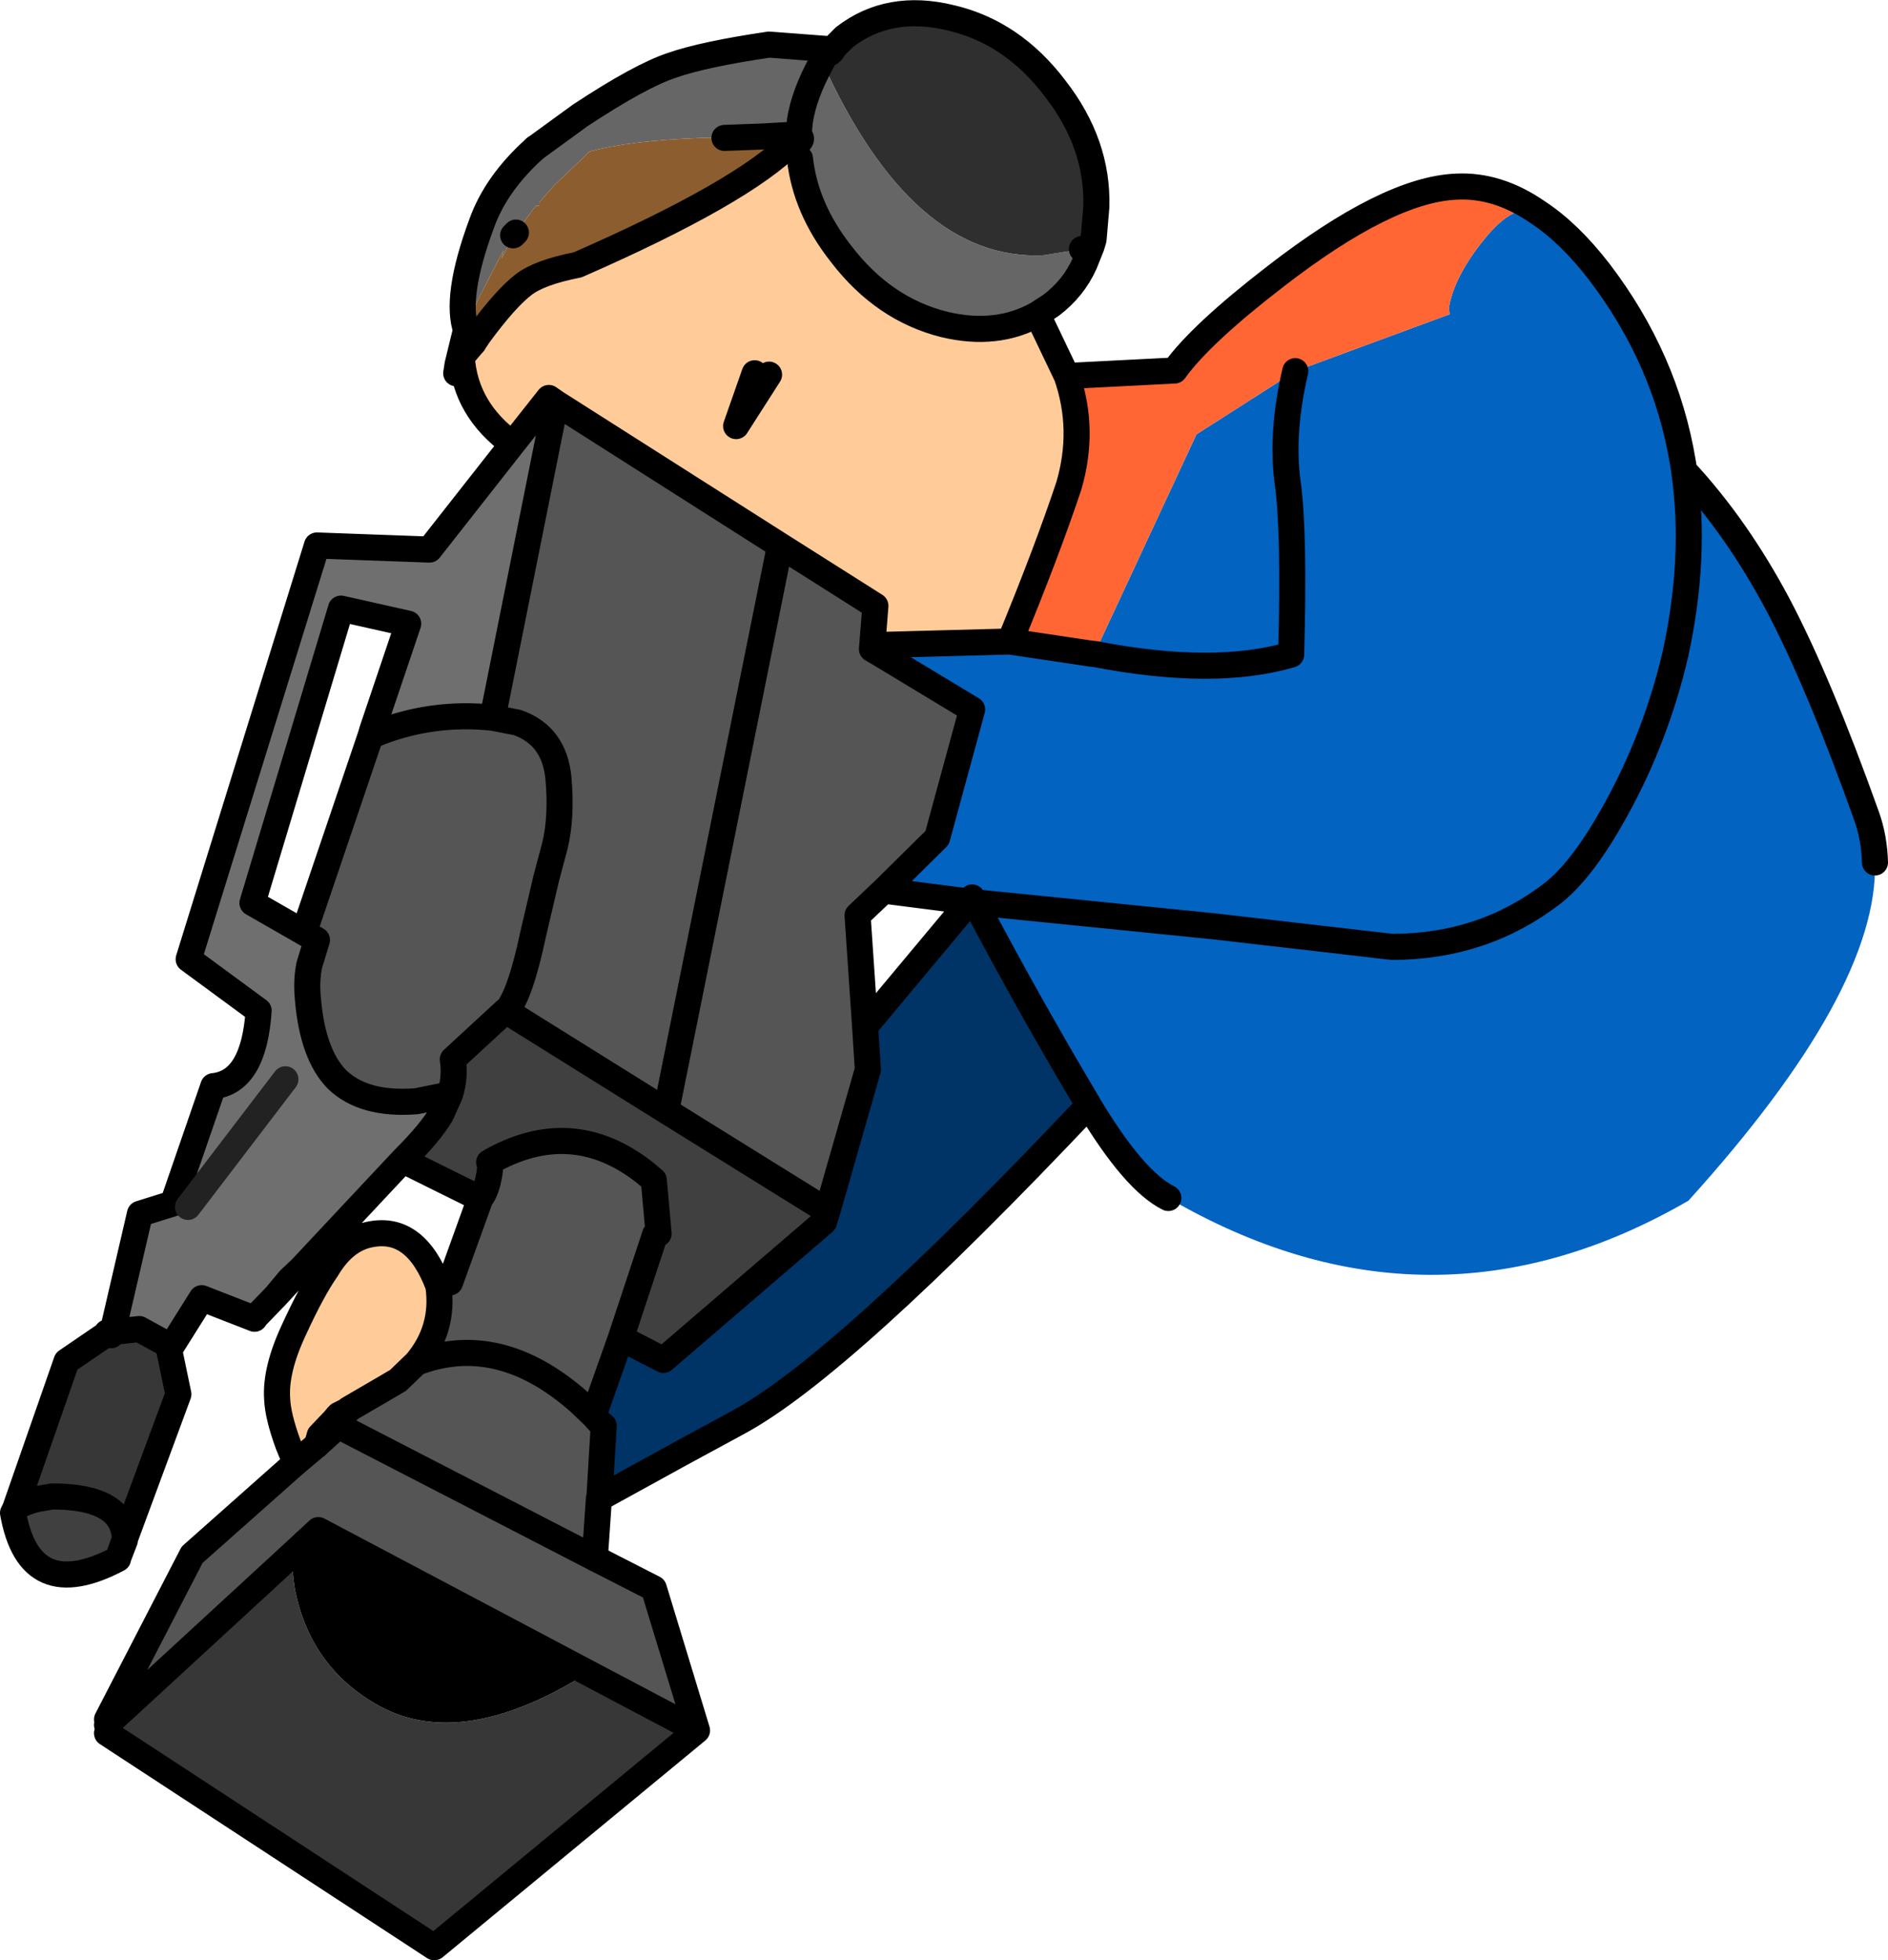 <?xml version="1.0" encoding="UTF-8" standalone="no"?>
<svg xmlns:ffdec="https://www.free-decompiler.com/flash" xmlns:xlink="http://www.w3.org/1999/xlink" ffdec:objectType="shape" height="142.85px" width="137.6px" xmlns="http://www.w3.org/2000/svg">
  <g transform="matrix(1.0, 0.0, 0.0, 1.0, 68.8, 71.25)">
    <path d="M10.55 9.3 Q-7.4 28.3 -15.0 32.4 L-19.15 34.65 -25.15 37.95 -25.1 37.65 -24.8 32.65 -25.05 32.45 -25.55 31.9 -23.55 26.25 -20.45 27.85 -8.75 17.8 -8.5 17.0 -5.55 6.7 -5.75 3.55 1.85 -5.55 2.25 -5.5 Q6.2 2.0 10.5 9.2 L10.55 9.3" fill="#003366" fill-rule="evenodd" stroke="none"/>
    <path d="M-33.8 16.1 L-39.45 13.3 Q-37.4 11.25 -36.65 9.95 L-36.0 8.5 Q-35.6 7.2 -35.8 5.95 L-31.95 2.4 -20.25 9.7 -8.5 17.0 -8.75 17.8 -20.45 27.85 -23.55 26.25 -21.05 18.7 -20.8 18.65 -21.15 14.75 -21.8 14.2 Q-27.15 10.0 -33.15 13.45 -33.0 13.75 -33.2 14.65 -33.4 15.6 -33.8 16.1 M-60.2 42.3 L-60.2 42.35 Q-66.65 45.75 -67.85 39.0 L-67.7 38.7 Q-67.3 38.3 -66.15 38.0 L-65.0 37.8 Q-59.8 37.8 -59.7 40.9 L-60.2 42.3" fill="#404040" fill-rule="evenodd" stroke="none"/>
    <path d="M10.75 -53.3 L10.25 -52.05 Q9.45 -50.25 7.8 -49.0 L6.8 -48.35 Q3.85 -46.7 0.05 -47.6 -4.4 -48.7 -7.5 -52.75 -10.1 -56.05 -10.5 -59.7 L-10.6 -60.9 Q-10.3 -61.1 -10.5 -61.3 L-10.6 -61.4 -10.55 -61.45 -10.6 -61.45 -10.5 -62.45 Q-10.2 -64.4 -8.9 -66.75 L-8.9 -66.8 -8.9 -66.75 Q-10.2 -64.4 -10.5 -62.45 L-10.6 -61.45 -10.6 -61.4 -10.7 -61.3 -10.6 -61.4 -10.55 -61.3 -10.7 -61.3 Q-13.35 -61.25 -11.0 -60.95 L-11.05 -60.9 -16.0 -61.2 -13.3 -61.3 -17.7 -61.2 Q-23.0 -61.0 -25.85 -60.2 L-26.0 -60.05 -26.2 -59.85 -28.4 -57.75 -29.5 -56.5 -29.5 -56.25 -29.75 -56.25 -31.2 -54.3 -31.25 -54.25 -31.4 -54.1 -32.25 -52.4 -32.1 -53.0 -32.3 -52.65 -34.0 -49.35 -34.8 -47.25 -34.8 -47.1 Q-35.7 -49.55 -33.7 -54.95 -32.65 -57.9 -29.8 -60.45 L-26.5 -62.85 Q-22.1 -65.75 -19.8 -66.5 -17.5 -67.3 -12.75 -68.0 L-8.15 -67.65 -8.15 -67.6 -8.3 -67.4 -8.45 -67.55 -8.85 -66.85 -8.9 -66.8 Q-2.3 -52.2 7.25 -52.65 L10.05 -53.1 10.75 -53.3 M-11.05 -60.9 L-11.0 -60.95 -10.6 -60.9 -11.05 -60.9 M-13.3 -61.3 L-10.6 -61.45 -13.3 -61.3 M-41.65 -18.1 L-41.1 -17.9 -41.8 -17.6 -41.65 -18.1 M-60.6 25.8 L-60.55 25.6 -60.55 25.8 -60.6 25.8" fill="#666666" fill-rule="evenodd" stroke="none"/>
    <path d="M-47.25 35.35 L-47.8 34.0 Q-48.55 31.95 -48.6 30.7 -48.75 28.6 -47.4 25.7 -46.05 22.75 -45.0 21.25 -43.7 19.05 -41.8 18.7 -38.5 18.05 -36.85 22.45 -36.4 25.6 -38.45 28.05 L-39.8 29.35 -43.4 31.45 -43.4 31.5 -44.1 31.85 -44.2 31.95 -44.45 32.25 -45.5 33.35 -45.7 34.05 -47.25 35.35 M-46.85 21.2 L-46.6 21.0 -49.25 24.05 -48.7 23.2 -46.85 21.2 M-31.45 -38.9 Q-34.9 -41.4 -35.15 -45.25 L-34.3 -46.25 -33.9 -46.85 Q-31.95 -49.5 -30.65 -50.5 -29.5 -51.4 -26.7 -51.95 -14.7 -57.2 -11.05 -60.9 L-10.6 -60.9 -11.0 -60.95 -10.7 -61.3 -10.55 -61.3 -10.6 -60.9 -10.5 -59.7 Q-10.1 -56.05 -7.5 -52.75 -4.4 -48.7 0.05 -47.6 3.85 -46.7 6.8 -48.35 L8.95 -43.85 Q10.3 -39.95 9.1 -35.85 7.5 -31.05 4.8 -24.5 L4.7 -24.5 -4.6 -24.25 -4.9 -23.75 -5.25 -23.95 -5.0 -27.1 -11.95 -31.5 -28.3 -41.9 -28.8 -42.25 -31.45 -38.9 M-10.6 -61.45 L-10.55 -61.45 -10.6 -61.4 -10.6 -61.45 M-13.8 -44.05 L-15.15 -40.2 -12.75 -43.95 -15.15 -40.2 -13.8 -44.05" fill="#ffcc99" fill-rule="evenodd" stroke="none"/>
    <path d="M-35.15 -45.25 L-35.4 -44.9 -34.9 -46.95 -34.8 -47.1 -34.3 -46.25 -35.15 -45.25 M-11.0 -60.95 Q-13.35 -61.25 -10.7 -61.3 L-11.0 -60.95" fill="#4d331a" fill-rule="evenodd" stroke="none"/>
    <path d="M-61.0 54.45 L-61.0 54.05 -60.8 54.25 -61.0 54.45 M-45.7 34.05 L-45.5 33.35 -44.45 32.25 -44.15 32.65 -45.7 34.05" fill="#484848" fill-rule="evenodd" stroke="none"/>
    <path d="M-18.0 54.85 L-37.15 70.65 -61.0 55.05 -61.0 54.45 -60.8 54.25 -47.6 42.1 -47.35 44.3 Q-46.3 50.25 -41.1 53.1 -35.05 56.35 -25.95 50.65 L-18.0 54.85 M-56.55 26.75 L-55.8 30.35 -59.7 40.9 Q-59.8 37.8 -65.0 37.8 L-66.15 38.0 Q-67.3 38.3 -67.7 38.7 L-63.95 27.95 -60.95 25.9 -60.7 26.05 -60.6 25.8 -60.55 25.8 -60.5 25.8 -58.65 25.6 -56.55 26.75" fill="#373737" fill-rule="evenodd" stroke="none"/>
    <path d="M-25.95 50.65 Q-35.05 56.35 -41.1 53.1 -46.3 50.25 -47.35 44.3 L-47.6 42.1 -45.6 40.25 -25.95 50.65" fill="#000000" fill-rule="evenodd" stroke="none"/>
    <path d="M10.75 -53.3 L10.05 -53.1 7.25 -52.65 Q-2.3 -52.2 -8.9 -66.8 L-8.85 -66.85 -8.45 -67.55 -8.3 -67.4 -8.2 -67.5 -8.15 -67.55 -8.15 -67.6 -7.25 -68.55 Q-4.0 -71.05 0.5 -69.95 5.0 -68.9 8.1 -64.8 11.25 -60.75 11.1 -56.15 L10.9 -53.8 10.75 -53.3" fill="#2f2f2f" fill-rule="evenodd" stroke="none"/>
    <path d="M43.25 -55.8 Q45.55 -54.3 47.75 -51.45 52.6 -45.1 53.85 -37.55 L53.95 -36.9 Q54.85 -30.65 53.3 -23.55 51.9 -17.6 49.05 -12.4 46.6 -7.9 44.35 -6.15 39.3 -2.25 32.65 -2.25 L19.65 -3.75 2.25 -5.5 19.65 -3.75 32.65 -2.25 Q39.3 -2.25 44.35 -6.15 46.6 -7.9 49.05 -12.4 51.9 -17.6 53.3 -23.55 54.85 -30.65 53.95 -36.9 L53.95 -36.95 Q57.8 -32.8 60.8 -27.15 63.75 -21.55 67.25 -11.75 67.8 -10.2 67.85 -8.4 68.1 0.95 54.25 16.25 35.4 27.15 16.35 16.05 13.85 14.8 10.55 9.3 L10.5 9.2 Q6.2 2.0 2.25 -5.5 L2.05 -5.85 1.85 -5.55 -4.4 -6.35 -0.5 -10.2 2.05 -19.55 -4.9 -23.75 -4.6 -24.25 4.7 -24.5 4.8 -24.5 10.5 -23.65 10.85 -23.6 10.95 -23.6 18.4 -39.6 25.6 -44.2 36.85 -48.35 36.8 -48.85 Q37.2 -51.15 39.4 -53.85 41.6 -56.55 43.25 -55.8 M10.95 -23.6 Q19.7 -21.9 25.3 -23.55 25.55 -32.45 25.05 -36.05 24.55 -39.7 25.6 -44.2 24.55 -39.7 25.05 -36.05 25.55 -32.45 25.3 -23.55 19.7 -21.9 10.95 -23.6" fill="#0263c1" fill-rule="evenodd" stroke="none"/>
    <path d="M8.95 -43.85 L16.8 -44.25 Q18.7 -46.9 24.15 -51.1 32.35 -57.45 37.35 -57.65 40.35 -57.8 43.25 -55.8 41.6 -56.55 39.4 -53.85 37.2 -51.15 36.8 -48.85 L36.85 -48.35 25.6 -44.2 18.4 -39.6 10.95 -23.6 10.85 -23.6 10.5 -23.65 4.8 -24.5 Q7.5 -31.05 9.1 -35.85 10.3 -39.95 8.95 -43.85" fill="#ff6633" fill-rule="evenodd" stroke="none"/>
    <path d="M-31.25 -54.25 L-31.35 -54.05 -31.2 -54.3 -29.75 -56.25 -29.5 -56.25 -29.5 -56.5 -28.4 -57.75 -26.2 -59.85 -26.0 -60.05 -25.85 -60.2 Q-23.0 -61.0 -17.7 -61.2 L-13.3 -61.3 -16.0 -61.2 -11.05 -60.9 Q-14.7 -57.2 -26.7 -51.95 -29.5 -51.4 -30.65 -50.5 -31.95 -49.5 -33.9 -46.85 L-34.3 -46.25 -34.8 -47.1 -34.8 -47.25 -34.0 -49.35 -32.3 -52.65 -32.1 -53.0 -32.25 -52.4 -31.4 -54.1 -31.25 -54.25" fill="#8c5e2f" fill-rule="evenodd" stroke="none"/>
    <path d="M-25.15 37.95 L-25.45 42.3 -21.15 44.5 -18.0 54.85 -25.95 50.65 -45.6 40.25 -47.6 42.1 -60.8 54.25 -61.0 54.05 -54.8 42.05 -47.25 35.35 -45.7 34.05 -44.15 32.65 -44.45 32.25 -44.2 31.95 -44.1 31.85 -43.4 31.5 -43.4 31.45 -39.8 29.35 -38.45 28.05 Q-36.4 25.6 -36.85 22.45 L-36.0 22.2 -33.8 16.1 Q-33.4 15.6 -33.2 14.65 -33.0 13.75 -33.15 13.45 -27.15 10.0 -21.8 14.2 L-21.15 14.75 -20.8 18.65 -21.05 18.7 -23.55 26.25 -25.55 31.9 -25.05 32.45 -24.8 32.65 -25.1 37.65 -25.15 37.95 M-4.9 -23.75 L2.05 -19.55 -0.5 -10.2 -4.4 -6.35 -6.3 -4.55 -5.75 3.55 -5.55 6.7 -8.5 17.0 -20.25 9.7 -31.95 2.4 -35.8 5.95 Q-35.6 7.2 -36.0 8.5 L-38.45 9.0 Q-42.3 9.3 -44.25 7.4 -46.0 5.6 -46.35 1.65 -46.5 0.2 -46.25 -0.95 L-45.7 -2.75 -46.65 -3.3 -41.8 -17.6 -41.1 -17.9 Q-37.15 -19.4 -32.9 -18.95 L-28.3 -41.9 -11.95 -31.5 -5.0 -27.1 -5.25 -23.95 -4.9 -23.75 M-32.9 -18.95 L-31.1 -18.6 Q-28.4 -17.65 -28.1 -14.55 -27.85 -11.75 -28.35 -9.65 L-29.0 -7.2 -29.95 -3.15 Q-30.85 1.1 -31.8 2.3 L-31.95 2.4 -31.8 2.3 Q-30.85 1.1 -29.95 -3.15 L-29.0 -7.2 -28.35 -9.65 Q-27.85 -11.75 -28.1 -14.55 -28.4 -17.65 -31.1 -18.6 L-32.9 -18.95 M-38.45 28.05 Q-32.45 25.75 -26.6 30.9 L-25.55 31.9 -26.6 30.9 Q-32.45 25.75 -38.45 28.05 M-25.45 42.3 L-44.15 32.65 -25.45 42.3 M-11.95 -31.5 L-20.25 9.7 -11.95 -31.5" fill="#555555" fill-rule="evenodd" stroke="none"/>
    <path d="M-39.45 13.3 L-46.85 21.2 -47.7 22.0 -48.7 23.2 -50.15 24.7 -50.25 24.85 -54.1 23.35 -56.3 26.85 -56.55 26.75 -58.65 25.6 -60.5 25.8 -60.55 25.8 -60.55 25.6 -58.6 17.2 -56.2 16.45 -53.25 7.9 Q-50.3 7.6 -49.95 2.4 L-55.05 -1.35 -45.7 -31.5 -37.5 -31.2 -31.45 -38.9 -28.8 -42.25 -28.3 -41.9 -32.9 -18.95 Q-37.15 -19.4 -41.1 -17.9 L-41.65 -18.1 -39.05 -25.8 -43.95 -26.9 -50.4 -5.45 -46.65 -3.3 -45.7 -2.75 -46.25 -0.95 Q-46.5 0.2 -46.35 1.65 -46.0 5.6 -44.25 7.4 -42.3 9.3 -38.45 9.0 L-36.0 8.5 -36.65 9.95 Q-37.4 11.25 -39.45 13.3 M-48.0 7.4 L-55.1 16.7 -48.0 7.4" fill="#6f6f6f" fill-rule="evenodd" stroke="none"/>
    <path d="M43.25 -55.8 Q45.55 -54.3 47.75 -51.45 52.6 -45.1 53.85 -37.55 L53.95 -36.95 Q57.8 -32.8 60.8 -27.15 63.75 -21.55 67.25 -11.75 67.8 -10.2 67.85 -8.4 M16.35 16.05 Q13.85 14.8 10.55 9.3 -7.4 28.3 -15.0 32.4 L-19.15 34.65 -25.15 37.95 -25.45 42.3 M-47.25 35.35 L-47.8 34.0 Q-48.55 31.95 -48.6 30.7 -48.75 28.6 -47.4 25.7 -46.05 22.75 -45.0 21.25 -43.7 19.05 -41.8 18.7 -38.5 18.05 -36.85 22.45 L-36.0 22.2 -33.8 16.1 -39.45 13.3 -46.85 21.2 -46.6 21.0 M-48.7 23.2 L-50.15 24.7 -50.25 24.85 -54.1 23.35 -56.3 26.85 -56.55 26.75 -55.8 30.35 -59.7 40.9 -59.7 41.0 -60.2 42.3 -59.7 40.9 Q-59.8 37.8 -65.0 37.8 L-66.15 38.0 Q-67.3 38.3 -67.7 38.7 L-63.95 27.95 -60.95 25.9 -61.0 25.85 -60.9 25.8 -60.55 25.6 -58.6 17.2 -56.2 16.45 -53.25 7.9 Q-50.3 7.6 -49.95 2.4 L-55.05 -1.35 -45.7 -31.5 -37.5 -31.2 -31.45 -38.9 Q-34.9 -41.4 -35.15 -45.25 L-35.4 -44.9 -35.45 -44.7 -35.55 -44.05 M-60.2 42.35 Q-66.65 45.75 -67.85 39.0 L-67.7 38.7 M6.8 -48.35 L7.8 -49.0 Q9.45 -50.25 10.25 -52.05 L10.75 -53.3 10.05 -53.1 M-8.9 -66.8 L-8.9 -66.75 Q-10.2 -64.4 -10.5 -62.45 L-10.6 -61.45 -10.55 -61.45 -10.6 -61.4 -10.5 -61.3 Q-10.3 -61.1 -10.6 -60.9 L-11.0 -60.95 Q-13.35 -61.25 -10.7 -61.3 L-11.0 -60.95 -11.05 -60.9 -10.6 -60.9 -10.55 -61.3 -10.6 -61.4 -10.6 -61.45 -13.3 -61.3 -16.0 -61.2 M-10.5 -59.7 Q-10.1 -56.05 -7.5 -52.75 -4.4 -48.7 0.05 -47.6 3.85 -46.7 6.8 -48.35 L8.95 -43.85 16.8 -44.25 Q18.7 -46.9 24.15 -51.1 32.35 -57.45 37.35 -57.65 40.35 -57.8 43.25 -55.8 M25.6 -44.2 Q24.55 -39.7 25.05 -36.05 25.55 -32.45 25.3 -23.55 19.7 -21.9 10.95 -23.6 L10.85 -23.6 10.5 -23.65 4.8 -24.5 4.7 -24.5 -4.6 -24.25 M-4.9 -23.75 L2.05 -19.55 -0.5 -10.2 -4.4 -6.35 1.85 -5.55 2.05 -5.85 2.25 -5.5 19.65 -3.75 32.65 -2.25 Q39.3 -2.25 44.35 -6.15 46.6 -7.9 49.05 -12.4 51.9 -17.6 53.3 -23.55 54.85 -30.65 53.95 -36.9 L53.95 -36.95 M10.75 -53.3 L10.9 -53.8 11.1 -56.15 Q11.25 -60.75 8.1 -64.8 5.0 -68.9 0.5 -69.95 -4.0 -71.05 -7.25 -68.55 L-8.15 -67.65 -12.75 -68.0 Q-17.5 -67.3 -19.8 -66.5 -22.1 -65.75 -26.5 -62.85 L-29.8 -60.45 M-8.15 -67.6 L-8.15 -67.55 -8.2 -67.5 -8.3 -67.4 -8.45 -67.55 -8.85 -66.85 -8.9 -66.8 M8.95 -43.85 Q10.3 -39.95 9.1 -35.85 7.5 -31.05 4.8 -24.5 M1.85 -5.55 L2.25 -5.5 Q6.2 2.0 10.5 9.2 L10.55 9.3 M-31.2 -54.3 L-31.25 -54.25 -31.4 -54.1 M-34.8 -47.25 L-34.8 -47.1 -34.9 -46.95 -35.4 -44.9 M-34.3 -46.25 L-33.9 -46.85 Q-31.95 -49.5 -30.65 -50.5 -29.5 -51.4 -26.7 -51.95 -14.7 -57.2 -11.05 -60.9 M-8.15 -67.6 L-8.15 -67.65 M-10.6 -61.4 L-10.7 -61.3 -10.55 -61.3 M-46.65 -3.3 L-50.4 -5.45 -43.95 -26.9 -39.05 -25.8 -41.65 -18.1 -41.8 -17.6 -41.1 -17.9 Q-37.15 -19.4 -32.9 -18.95 L-28.3 -41.9 -28.8 -42.25 -31.45 -38.9 M-46.65 -3.3 L-45.7 -2.75 -46.25 -0.95 Q-46.5 0.2 -46.35 1.65 -46.0 5.6 -44.25 7.4 -42.3 9.3 -38.45 9.0 L-36.0 8.5 Q-35.6 7.2 -35.8 5.95 L-31.95 2.4 -31.8 2.3 Q-30.85 1.1 -29.95 -3.15 L-29.0 -7.2 -28.35 -9.65 Q-27.85 -11.75 -28.1 -14.55 -28.4 -17.65 -31.1 -18.6 L-32.9 -18.95 M-41.8 -17.6 L-46.65 -3.3 M-28.3 -41.9 L-11.95 -31.5 -5.0 -27.1 -5.25 -23.95 -4.9 -23.75 M-34.3 -46.25 L-35.15 -45.25 M-4.4 -6.35 L-6.3 -4.55 -5.75 3.55 1.85 -5.55 M-5.75 3.55 L-5.55 6.7 -8.5 17.0 -8.75 17.8 -20.45 27.85 -23.55 26.25 -25.55 31.9 -25.05 32.45 -24.8 32.65 -25.1 37.65 M-8.5 17.0 L-20.25 9.7 -31.95 2.4 M-36.0 8.5 L-36.65 9.95 Q-37.4 11.25 -39.45 13.3 M-44.45 32.25 L-44.2 31.95 -44.1 31.85 -43.4 31.5 -43.4 31.45 -39.8 29.35 -38.45 28.05 Q-36.4 25.6 -36.85 22.45 M-23.55 26.25 L-21.05 18.7 -20.8 18.65 -21.15 14.75 -21.8 14.2 Q-27.15 10.0 -33.15 13.45 -33.0 13.75 -33.2 14.65 -33.4 15.6 -33.8 16.1 M-25.55 31.9 L-26.6 30.9 Q-32.45 25.75 -38.45 28.05 M-48.7 23.2 L-46.85 21.2 -47.7 22.0 -48.7 23.2 M-60.6 25.8 L-60.9 25.8 -60.95 25.9 -60.7 26.05 -60.6 25.8 -60.55 25.6 M-60.55 25.8 L-60.5 25.8 -58.65 25.6 -56.55 26.75 M-45.7 34.05 L-45.5 33.35 -44.45 32.25 M-60.55 25.8 L-60.6 25.8 M-20.25 9.7 L-11.95 -31.5" fill="none" stroke="#000000" stroke-linecap="round" stroke-linejoin="round" stroke-width="1.9"/>
    <path d="M-25.45 42.3 L-21.15 44.5 -18.0 54.85 -37.15 70.65 -61.0 55.05 M-61.0 54.05 L-54.8 42.05 -47.25 35.35 -45.7 34.05 -44.15 32.65 -25.45 42.3 M-34.8 -47.1 L-34.3 -46.25 M-34.8 -47.1 Q-35.7 -49.55 -33.7 -54.95 -32.65 -57.9 -29.8 -60.45 M-12.75 -43.95 L-15.15 -40.2 -13.8 -44.05 M-25.95 50.65 L-45.6 40.25 -47.6 42.1 -60.8 54.25 -61.0 54.45 M-18.0 54.85 L-25.95 50.65" fill="none" stroke="#000000" stroke-linecap="round" stroke-linejoin="round" stroke-width="1.9"/>
    <path d="M-55.1 16.7 L-48.0 7.4" fill="none" stroke="#222222" stroke-linecap="round" stroke-linejoin="round" stroke-width="1.9"/>
  </g>
</svg>

